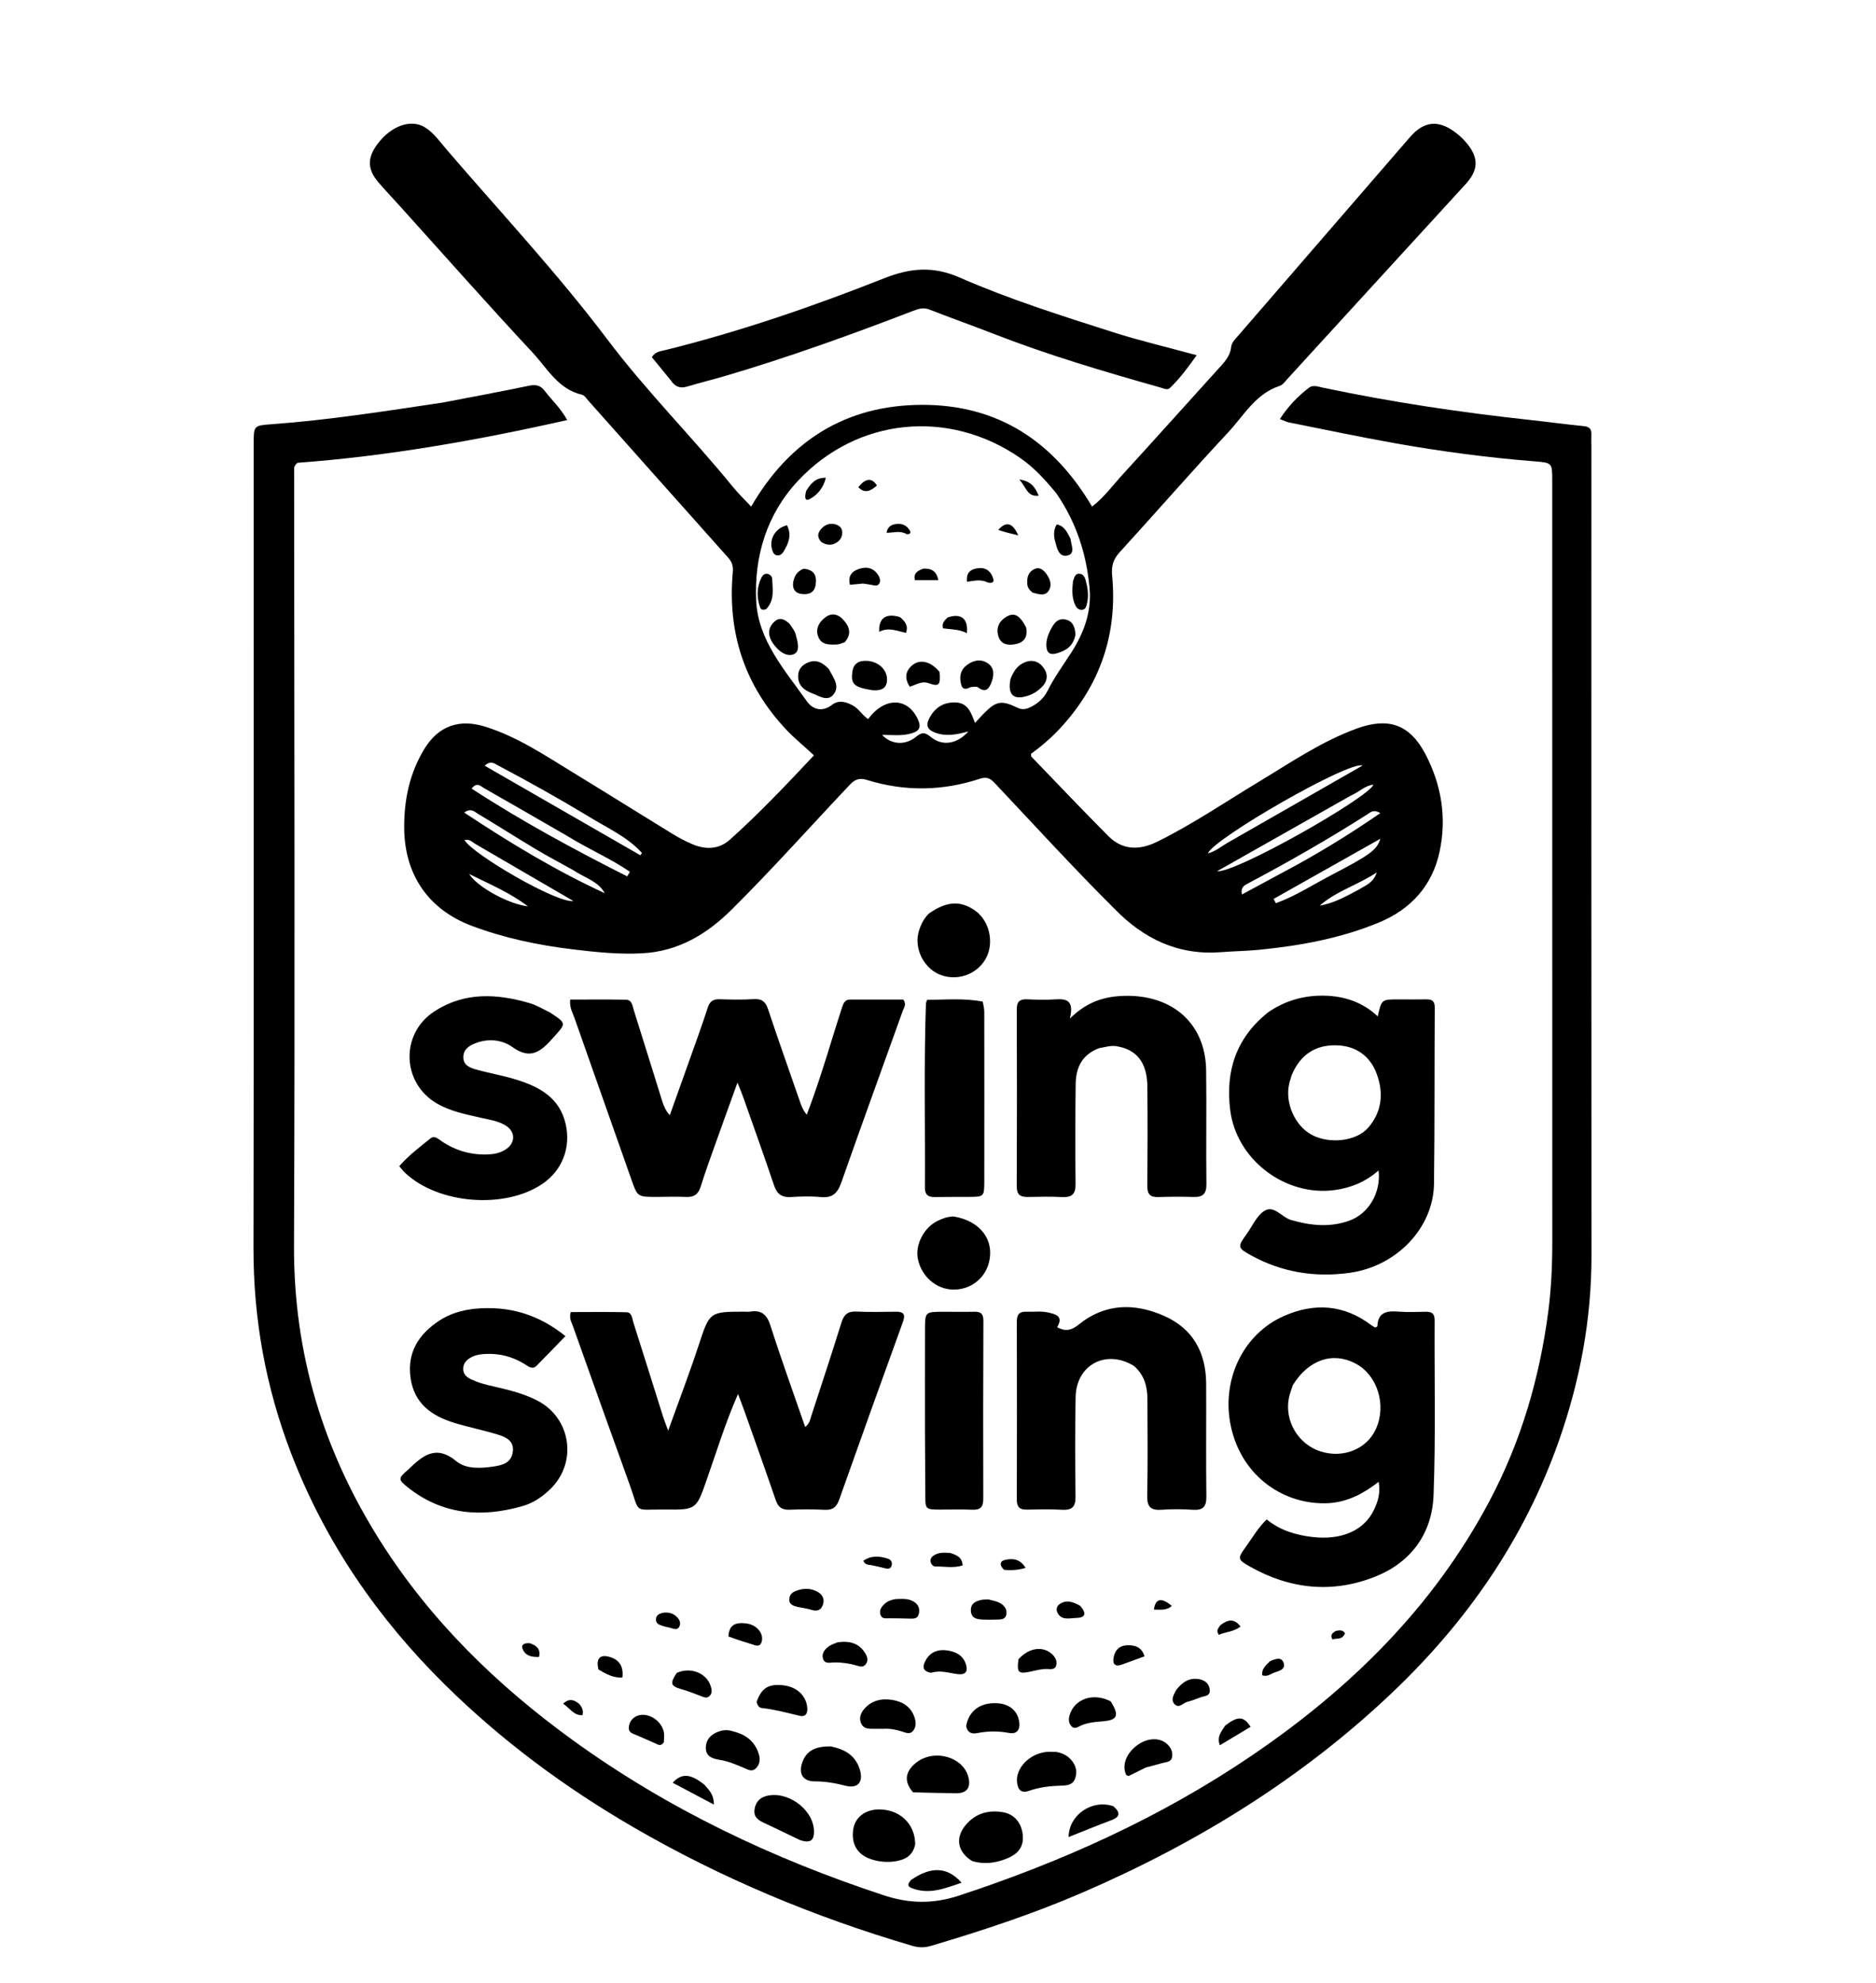 <svg version="1.1" id="Layer_1" xmlns="http://www.w3.org/2000/svg" xmlns:xlink="http://www.w3.org/1999/xlink" x="0px" y="0px"
	 width="100%" viewBox="0 0 848 896" enable-background="new 0 0 848 896" xml:space="preserve">
<!-- Drop shadow removed: no <filter>, <feDropShadow>, or filter attributes remain. -->
<path fill="#000000" opacity="1" stroke="none" 
	d="
M503.536,410.468 
	C484.86,391.873 467.341,372.663 449.514,353.748 
	C447.538,351.652 445.843,350.977 442.996,351.918 
	C426.056,357.515 408.955,357.768 391.919,352.485 
	C388.438,351.406 386.396,352.251 384.111,354.67 
	C366.383,373.438 349.196,392.72 330.878,410.928 
	C319.57,422.169 306.656,429.977 290.138,430.83 
	C279.578,431.375 269.154,430.276 258.775,429.023 
	C243.242,427.147 227.929,423.937 213.217,418.401 
	C193.594,411.018 182.86,395.231 182.705,374.258 
	C182.611,361.473 185.138,349.437 191.825,338.457 
	C198.148,328.075 207.558,324.741 219.257,328.38 
	C233.934,332.946 246.514,341.51 259.445,349.384 
	C274.384,358.482 289.193,367.792 304.108,376.93 
	C306.94,378.665 309.92,380.217 312.975,381.516 
	C318.937,384.051 324.967,383.906 329.893,379.504 
	C343.176,367.636 355.405,354.697 367.918,341.372 
	C363.706,337.341 359.408,333.965 355.654,330.007 
	C336.603,309.918 328.778,286.014 331.24,258.648 
	C331.493,255.829 330.916,253.992 329.116,251.978 
	C308.023,228.38 287.005,204.715 265.954,181.08 
	C265.073,180.091 264.191,178.637 263.084,178.385 
	C252.266,175.924 247.345,166.396 240.7,159.281 
	C220.692,137.858 201.285,115.874 181.64,94.112 
	C178.179,90.279 174.631,86.522 171.243,82.626 
	C166.01,76.61 165.889,71.403 170.666,65.037 
	C176.827,56.828 185.826,53.618 192.164,57.602 
	C196.165,60.118 198.867,64.075 201.889,67.595 
	C226.298,96.023 251.996,123.489 274.507,153.354 
	C292.184,176.805 312.857,197.397 331.277,220.034 
	C333.665,222.97 336.428,225.601 339.545,228.938 
	C356.918,199.023 382.444,183.121 416.562,182.963 
	C450.918,182.803 476.081,199.316 493.645,228.94 
	C499.262,224.612 503.129,219.156 507.566,214.323 
	C521.98,198.622 536.167,182.712 550.495,166.932 
	C553.199,163.955 556.041,161.162 556.51,156.857 
	C556.74,154.744 558.289,153.33 559.594,151.822 
	C585.525,121.848 611.453,91.872 637.397,61.909 
	C643.524,54.833 650.011,54.046 657.544,59.598 
	C659.668,61.163 661.679,63.02 663.319,65.08 
	C668.599,71.715 668.144,77.062 662.424,83.301 
	C635.633,112.52 608.903,141.795 582.135,171.034 
	C581.019,172.253 579.923,173.898 578.497,174.363 
	C567.536,177.94 562.232,187.829 555.091,195.477 
	C538.497,213.248 522.527,231.6 506.13,249.558 
	C503.18,252.79 502.301,255.759 502.722,260.245 
	C505.185,286.536 497.326,309.505 479.362,328.96 
	C475.292,333.368 470.774,337.263 466.066,340.658 
	C466.137,341.339 466.046,341.781 466.222,341.964 
	C477.783,353.953 489.244,366.041 500.994,377.842 
	C507.511,384.388 515.225,384.279 523.133,380.378 
	C539.004,372.546 553.625,362.597 568.739,353.477 
	C583.123,344.799 597.029,335.246 612.974,329.359 
	C627.408,324.03 637.167,327.188 644.304,340.776 
	C651.575,354.622 654.006,369.55 650.736,384.863 
	C647.446,400.268 637.772,410.927 623.271,416.924 
	C606.058,424.043 587.926,427.364 569.476,429.205 
	C563.673,429.783 557.836,429.847 552.042,430.301 
	C532.596,431.825 516.982,424.365 503.536,410.468 
M477.52,222.99 
	C472.653,217.042 467.496,211.359 461.143,206.961 
	C428.894,184.637 387.474,188.68 360.7,217.308 
	C346.56,232.427 340.847,251.502 341.816,271.591 
	C342.674,289.39 354.819,302.915 364.67,316.864 
	C367.189,320.431 371.468,322.112 376.058,318.558 
	C379.004,316.278 382.263,317.057 385.447,318.791 
	C388.258,320.321 389.778,323.278 392.415,324.967 
	C399.83,314.902 410.293,315.067 414.88,325.042 
	C416.375,328.293 415.948,330.226 412.179,331.381 
	C407.846,332.708 403.461,332.13 398.747,332.098 
	C402.779,336.534 409.24,337.013 414.13,332.939 
	C416.833,330.687 418.304,331.031 420.805,333.097 
	C425.964,337.357 432.702,336.283 437.73,330.544 
	C432.536,331.953 427.744,332.969 422.762,331.113 
	C419.268,329.811 418.367,327.906 420.049,324.653 
	C422.482,319.947 426.175,317.389 431.631,317.439 
	C437.602,317.494 438.937,322.175 440.746,326.713 
	C442.213,325.129 443.406,323.773 444.671,322.488 
	C450.294,316.778 452.69,316.318 459.948,319.855 
	C461.813,320.764 463.45,320.602 465.201,319.837 
	C468.844,318.246 471.744,315.736 473.507,312.212 
	C476.578,306.074 480.615,300.564 484.303,294.822 
	C489.919,286.077 493.445,276.548 492.534,266.056 
	C491.205,250.751 486.709,236.393 477.52,222.99 
M256.007,377.551 
	C243.597,370.404 231.203,363.227 218.754,356.148 
	C217.305,355.324 215.637,353.258 213.179,356.382 
	C235.979,371.243 259.582,383.949 283.516,396.062 
	C283.924,395.367 284.332,394.673 284.74,393.978 
	C275.843,387.871 265.782,383.639 256.007,377.551 
M265.139,368.422 
	C252.015,360.519 238.649,353.048 225.096,345.909 
	C223.448,345.041 221.844,343.538 219.097,346.048 
	C242.875,359.726 266.181,373.132 289.487,386.538 
	C289.712,386.181 289.936,385.824 290.161,385.467 
	C283.415,377.957 274.116,374.045 265.139,368.422 
M554.604,381.037 
	C574.884,369.437 595.164,357.838 615.911,345.971 
	C610.005,343.662 548.877,378.766 545.992,385.65 
	C549.204,384.862 551.5,382.94 554.604,381.037 
M610.854,359.413 
	C591.03,370.62 571.207,381.827 550.175,393.717 
	C558.093,394.793 618.178,360.766 620.847,354.624 
	C617.002,354.975 614.591,357.796 610.854,359.413 
M259.244,393.315 
	C253.444,390.079 247.563,386.979 241.865,383.573 
	C233.173,378.379 224.648,372.908 215.951,367.724 
	C214.516,366.869 212.881,364.968 209.845,367.231 
	C230.543,380.946 251.251,393.457 273.363,403.663 
	C270.407,398.193 264.481,396.836 259.244,393.315 
M585.701,391.128 
	C598.697,383.996 611.263,376.202 623.917,367.486 
	C620.839,365.564 619.399,367.184 618.007,368.07 
	C600.481,379.224 582.461,389.515 564.118,399.255 
	C562.609,400.057 560.712,400.835 561.375,404.248 
	C569.48,399.893 577.277,395.703 585.701,391.128 
M215.706,381.889 
	C213.92,381.045 212.559,378.971 209.958,379.666 
	C214.065,386.347 251.973,408.347 259.183,407.189 
	C244.891,398.886 230.598,390.582 215.706,381.889 
M601.957,395.394 
	C619.448,386.245 622.346,384.162 623.982,379.041 
	C607.572,388.288 591.63,397.272 575.687,406.256 
	C576.03,406.896 576.372,407.537 576.715,408.177 
	C585.395,405.067 593.158,399.997 601.957,395.394 
M238.615,409.595 
	C230.69,403.495 221.543,399.689 212.046,394.951 
	C215.616,400.773 229.859,408.608 238.615,409.595 
M614.42,401.913 
	C617.236,400.103 620.749,399.07 622.351,394.272 
	C613.472,400.092 603.951,402.731 596.561,409.278 
	C602.836,408.217 608.294,405.199 614.42,401.913 
z"/>
<path fill="#000000" opacity="1" stroke="none" 
	d="
M200.13,181.932 
	C213.446,179.358 226.353,176.992 239.193,174.302 
	C242.266,173.658 244.422,174.249 246.195,176.605 
	C249.362,180.81 253.417,184.347 256.378,189.845 
	C215.528,199.056 174.905,206.182 134.47,209.155 
	C132.782,210.544 132.959,211.576 132.959,212.565 
	C132.995,329.397 133.376,446.23 132.901,563.059 
	C132.703,611.742 146.185,655.947 172.04,696.689 
	C194.851,732.634 224.827,761.778 259.147,786.596 
	C302.056,817.625 349.284,840 399.47,856.525 
	C410.992,860.319 421.734,860.531 433.435,856.688 
	C480.233,841.318 524.722,821.251 565.558,793.564 
	C610.173,763.314 647.813,726.422 673.322,678.28 
	C687.506,651.512 695.879,622.935 699.828,592.942 
	C701.224,582.342 701.677,571.757 701.673,561.096 
	C701.632,446.43 701.648,331.765 701.647,217.1 
	C701.647,209.331 701.659,209.127 693.862,208.511 
	C672.446,206.819 651.176,203.988 630.043,200.215 
	C614.175,197.382 598.396,194.045 582.585,190.891 
	C581.48,190.671 580.443,190.11 578.53,189.389 
	C582.27,183.603 586.715,179.023 591.798,175.138 
	C593.481,173.851 595.972,174.764 598.115,175.217 
	C629.042,181.746 660.265,186.383 691.679,189.795 
	C699.769,190.673 707.836,191.784 715.933,192.583 
	C718.512,192.838 719.443,193.939 719.339,196.373 
	C719.261,198.202 719.347,200.038 719.347,201.872 
	C719.348,323.703 719.287,445.535 719.393,567.367 
	C719.418,596.311 714.169,624.228 704.562,651.424 
	C688.982,695.529 663.15,732.781 629.369,764.88 
	C588.273,803.931 540.854,833.048 489.026,855.415 
	C466.819,864.998 443.912,872.547 420.753,879.406 
	C417.92,880.245 415.251,880.209 412.428,879.38 
	C368.129,866.378 325.828,848.756 285.868,825.507 
	C255.023,807.562 226.579,786.462 201.199,761.431 
	C170.831,731.482 147.08,697.027 131.665,656.982 
	C120.103,626.949 114.519,596.032 114.577,563.829 
	C114.794,442.831 114.662,321.832 114.661,200.834 
	C114.661,192.243 114.667,192.319 123.015,191.706 
	C148.743,189.816 174.205,185.793 200.13,181.932 
z"/>
<path fill="#000000" opacity="1" stroke="none" 
	d="
M297.122,540.907 
	C288.118,540.935 288.175,540.915 285.428,533.105 
	C276.868,508.769 268.24,484.456 259.701,460.112 
	C258.839,457.652 257.339,455.311 257.754,451.735 
	C266.143,451.735 274.562,451.617 282.974,451.801 
	C285.747,451.862 285.912,454.696 286.529,456.645 
	C290.851,470.286 295.06,483.962 299.338,497.617 
	C300.009,499.761 300.846,501.853 302.77,503.988 
	C307.114,491.819 311.473,479.656 315.796,467.48 
	C317.245,463.4 318.655,459.305 319.983,455.185 
	C320.817,452.597 322.395,451.5 325.166,451.579 
	C330.327,451.725 335.512,451.867 340.655,451.53 
	C344.306,451.291 346.011,452.586 347.155,456.016 
	C351.738,469.748 356.578,483.394 361.326,497.071 
	C362.085,499.256 362.781,501.474 364.68,503.771 
	C369.277,491.665 373.027,479.669 376.705,467.647 
	C377.97,463.508 379.31,459.392 380.637,455.273 
	C381.215,453.482 381.898,451.729 384.224,451.724 
	C392.355,451.709 400.486,451.718 408.323,451.718 
	C409.885,453.894 408.588,455.379 408.071,456.825 
	C398.817,482.686 389.394,508.487 380.301,534.404 
	C378.601,539.247 376.264,541.503 370.973,540.985 
	C366.517,540.548 361.972,540.7 357.489,540.971 
	C353.322,541.222 351.181,539.575 349.848,535.602 
	C345.349,522.188 340.547,508.876 335.841,495.532 
	C335.243,493.836 334.524,492.183 333.36,489.244 
	C329.852,498.964 326.738,507.499 323.693,516.058 
	C321.295,522.802 318.838,529.53 316.693,536.355 
	C315.603,539.824 313.621,541.097 310.096,540.927 
	C305.94,540.727 301.767,540.897 297.122,540.907 
z"/>
<path fill="#000000" opacity="1" stroke="none" 
	d="
M336.427,637.499 
	C335.484,634.986 334.681,632.828 333.617,629.969 
	C327.891,642.988 323.964,655.847 319.533,668.512 
	C314.743,682.206 314.859,682.356 300.552,682.195 
	C285.873,682.029 289.526,684.48 284.548,670.746 
	C275.932,646.971 267.466,623.141 258.976,599.32 
	C258.327,597.499 257.137,595.726 258.003,592.961 
	C266.307,592.961 274.733,592.837 283.151,593.037 
	C285.687,593.097 285.719,595.849 286.286,597.624 
	C290.797,611.723 295.191,625.858 299.646,639.974 
	C300.233,641.833 300.966,643.647 302.025,646.565 
	C306.853,633.126 311.594,620.768 315.728,608.211 
	C320.781,592.864 320.561,592.791 336.509,592.785 
	C337.342,592.784 338.194,592.901 339.004,592.765 
	C344.172,591.896 346.66,594.042 348.282,599.118 
	C353.135,614.302 358.572,629.299 363.954,644.868 
	C365.967,643.387 366.182,641.567 366.7,639.981 
	C371.293,625.908 375.951,611.855 380.351,597.722 
	C381.47,594.13 383.166,592.542 387.062,592.732 
	C393.043,593.024 399.049,592.854 405.044,592.806 
	C408.53,592.779 409.36,594.059 408.137,597.432 
	C398.439,624.177 388.811,650.948 379.323,677.768 
	C378.117,681.175 376.347,682.483 372.781,682.315 
	C367.463,682.065 362.12,682.081 356.798,682.282 
	C353.407,682.41 351.713,681.063 350.626,677.881 
	C346.052,664.5 341.272,651.19 336.427,637.499 
z"/>
<path fill="#000000" opacity="1" stroke="none" 
	d="
M572.859,457.761 
	C580.766,452.144 589.493,449.805 598.57,449.966 
	C607.439,450.123 615.853,452.785 622.775,459.328 
	C624.494,451.651 624.494,451.649 632.25,451.65 
	C636.413,451.65 640.578,451.725 644.74,451.635 
	C647.431,451.576 648.564,452.481 648.546,455.408 
	C648.38,481.886 648.54,508.367 648.212,534.843 
	C647.963,554.971 631.297,572.299 610.023,575.231 
	C594.39,577.386 579.536,575.01 565.642,567.403 
	C559.36,563.964 559.32,563.505 563.461,557.773 
	C566.09,554.135 568.052,549.388 571.588,547.193 
	C575.905,544.512 579.357,550.116 583.542,551.329 
	C592.42,553.902 601.132,554.808 609.966,551.633 
	C618.648,548.514 624.283,539.036 623.164,528.956 
	C617.346,534.029 610.853,536.779 603.384,537.804 
	C581.055,540.869 558.894,524.176 556.083,501.654 
	C553.912,484.257 558.614,469.342 572.859,457.761 
M583.984,485.612 
	C583.558,487.041 583.045,488.45 582.721,489.902 
	C580.784,498.556 585.405,508.86 592.983,512.879 
	C601.055,517.161 613.14,515.755 618.446,509.649 
	C624.727,502.42 625.476,493.951 622.324,485.345 
	C619.294,477.07 612.72,472.571 603.964,472.398 
	C594.908,472.219 588.015,476.29 583.984,485.612 
z"/>
<path fill="#000000" opacity="1" stroke="none" 
	d="
M600.759,679.306 
	C580.827,680.423 561.358,667.591 556.403,644.659 
	C551.891,623.781 561.849,602.825 580.485,594.683 
	C594.173,588.703 607.389,589.533 619.635,598.716 
	C620.281,599.2 621.011,599.573 621.626,599.952 
	C622.09,599.691 622.606,599.543 622.612,599.376 
	C622.854,592.89 626.995,592.351 632.158,592.755 
	C636.299,593.08 640.486,592.887 644.65,592.815 
	C647.362,592.769 648.501,593.821 648.487,596.668 
	C648.352,622.997 648.994,649.351 648.01,675.646 
	C647.368,692.777 638.135,705.796 622.079,712.334 
	C602.544,720.288 583.214,718.282 564.875,707.919 
	C559.362,704.804 559.376,704.251 562.993,699.262 
	C565.995,695.12 568.548,690.615 572.563,686.655 
	C578.674,691.648 585.752,693.735 593.302,694.605 
	C606.367,696.11 616.559,691.743 621.064,682.349 
	C622.839,678.649 624.083,674.719 623.195,669.673 
	C616.388,674.925 609.446,678.7 600.759,679.306 
M584.366,626.008 
	C583.778,627.904 583.023,629.766 582.63,631.702 
	C580.505,642.166 586.849,652.779 597.054,655.974 
	C607.26,659.169 617.843,654.845 621.943,645.806 
	C626.841,635.008 622.674,621.514 612.819,616.259 
	C602.57,610.794 591.614,614.326 584.366,626.008 
z"/>
<path fill="#000000" opacity="1" stroke="none" 
	d="
M496.836,473.686 
	C489.001,476.616 486.322,482.606 486.233,489.949 
	C486.051,504.931 485.98,519.919 486.186,534.901 
	C486.25,539.496 484.68,541.204 480.152,540.983 
	C475.002,540.733 469.83,540.827 464.671,540.941 
	C461.212,541.018 459.575,539.924 459.593,536.079 
	C459.716,509.44 459.706,482.8 459.607,456.16 
	C459.593,452.615 460.969,451.46 464.331,451.615 
	C468.485,451.808 472.67,451.931 476.812,451.65 
	C481.869,451.306 485.723,451.861 483.589,460.331 
	C490.708,453.299 497.935,450.746 505.822,450.174 
	C528.388,448.535 544.898,461.386 545.205,483.702 
	C545.441,500.848 545.117,518.001 545.325,535.148 
	C545.38,539.606 543.658,541.059 539.501,540.941 
	C534.178,540.791 528.843,540.806 523.52,540.981 
	C519.842,541.103 518.587,539.6 518.62,535.957 
	C518.755,520.973 518.768,505.987 518.635,491.003 
	C518.538,480.141 513.779,474.229 504.587,472.798 
	C502.013,472.397 499.649,473.223 496.836,473.686 
z"/>
<path fill="#000000" opacity="1" stroke="none" 
	d="
M512.592,617.314 
	C499.971,609.556 486.491,616.793 486.212,631.354 
	C485.925,646.346 485.96,661.348 486.167,676.342 
	C486.232,681.005 484.566,682.56 480.044,682.303 
	C474.728,682.002 469.382,682.14 464.052,682.235 
	C460.874,682.291 459.62,680.972 459.628,677.766 
	C459.696,650.939 459.698,624.111 459.63,597.284 
	C459.622,594.11 460.749,592.652 463.992,592.806 
	C467.151,592.955 470.426,592.425 473.454,593.089 
	C476.626,593.786 481.06,594.523 477.864,599.77 
	C481.672,601.96 484.483,601.128 487.586,598.614 
	C499.492,588.966 512.777,588.799 526.127,594.649 
	C539.22,600.385 545.159,611.262 545.218,625.378 
	C545.29,642.374 545.096,659.372 545.306,676.366 
	C545.364,681.037 543.68,682.599 539.172,682.309 
	C534.525,682.01 529.823,681.939 525.185,682.293 
	C520.239,682.67 518.449,681.08 518.564,675.89 
	C518.886,661.401 518.696,646.899 518.663,632.402 
	C518.651,626.727 517.375,621.498 512.592,617.314 
z"/>
<path fill="#000000" opacity="1" stroke="none" 
	d="
M303.244,171.917 
	C300.19,168.206 297.384,164.771 294.648,161.421 
	C296.283,158.841 298.608,158.741 300.599,158.248 
	C334.413,149.863 367.307,138.574 399.636,125.768 
	C411.402,121.107 421.734,120.148 433.733,125.4 
	C456.279,135.269 479.825,142.696 503.28,150.174 
	C515.291,154.003 527.6,156.896 540.932,160.527 
	C536.996,166.09 533.338,171.031 528.854,175.317 
	C527.638,176.481 525.943,175.519 524.548,175.126 
	C499.092,167.953 473.745,160.445 449.069,150.84 
	C439.458,147.1 429.735,143.65 420.129,139.898 
	C417.503,138.872 415.285,139.51 412.922,140.42 
	C384.821,151.245 356.502,161.442 327.605,169.965 
	C322.026,171.611 316.356,172.954 310.793,174.65 
	C307.627,175.615 305.258,175.004 303.244,171.917 
z"/>
<path fill="#000000" opacity="1" stroke="none" 
	d="
M248.423,457.461 
	C256.305,462.602 256.024,462.35 249.957,469.088 
	C244.605,475.03 240.024,479.241 231.599,473.176 
	C227.232,470.032 221.051,469.145 215.27,471.33 
	C212.132,472.516 209.387,474.14 209.447,477.924 
	C209.503,481.452 212.497,482.576 215.176,483.328 
	C221.26,485.037 227.541,486.081 233.563,487.969 
	C243.907,491.212 252.962,496.085 255.692,507.967 
	C258.124,518.552 254.201,528.894 245.175,535.02 
	C228.169,546.561 198.163,544.179 183.145,530.075 
	C182.313,529.293 181.629,528.354 180.474,527.028 
	C184.669,522.171 189.708,518.407 194.57,514.488 
	C196.424,512.994 198.029,514.666 199.492,515.66 
	C206.059,520.119 213.274,522.128 221.203,521.678 
	C223.752,521.533 226.163,520.925 228.321,519.624 
	C233.177,516.696 233.167,511.276 228.26,508.457 
	C224.897,506.525 221.047,505.979 217.315,505.138 
	C210.499,503.601 203.625,502.254 197.467,498.675 
	C181.6,489.455 180.851,467.231 196.254,457.138 
	C209.899,448.197 224.613,448.999 239.477,453.365 
	C242.477,454.246 245.238,455.942 248.423,457.461 
z"/>
<path fill="#000000" opacity="1" stroke="none" 
	d="
M214.693,591.453 
	C230.211,589.993 243.521,594.099 255.592,603.824 
	C250.906,608.646 246.793,612.925 242.623,617.146 
	C240.677,619.115 239.01,617.64 237.311,616.57 
	C231.789,613.097 225.771,611.536 219.242,611.899 
	C217.223,612.011 215.245,612.274 213.432,613.175 
	C211.27,614.251 209.508,615.709 209.385,618.401 
	C209.256,621.25 211.204,622.564 213.378,623.552 
	C217.95,625.629 222.902,626.459 227.736,627.649 
	C232.921,628.926 238.008,630.468 242.771,632.897 
	C258.128,640.728 261.158,660.857 248.829,672.882 
	C245.199,676.423 241.076,679.24 236.187,680.64 
	C217.566,685.971 199.995,684.619 184.277,672.128 
	C180.017,668.743 179.995,668.06 183.977,664.63 
	C184.103,664.521 184.237,664.421 184.357,664.306 
	C190.791,658.122 196.796,652.516 206.355,660.409 
	C210.733,664.024 217.423,663.622 223.302,662.726 
	C227.18,662.134 230.993,661.1 231.764,656.372 
	C232.584,651.347 228.935,649.521 225.211,648.382 
	C218.71,646.392 212.013,645.043 205.505,643.072 
	C195.172,639.942 187.169,634.327 185.568,622.61 
	C184.006,611.174 189.25,603.041 198.351,596.971 
	C203.129,593.784 208.531,592.104 214.693,591.453 
z"/>
<path fill="#000000" opacity="1" stroke="none" 
	d="
M444.22,452.663 
	C444.635,454.525 444.918,456.006 444.919,457.489 
	C444.946,482.969 444.959,508.449 444.925,533.929 
	C444.915,540.786 444.753,540.874 437.916,540.903 
	C432.754,540.926 427.591,540.91 422.429,540.976 
	C419.595,541.013 418.07,539.9 418.088,536.877 
	C418.253,509.075 417.588,481.269 418.547,453.471 
	C418.557,453.155 418.75,452.846 419.096,451.842 
	C427.222,451.854 435.579,450.979 444.22,452.663 
z"/>
<path fill="#000000" opacity="1" stroke="none" 
	d="
M418.269,675.276 
	C418.245,665.525 418.127,656.208 418.108,646.892 
	C418.077,631.58 418.103,616.269 418.121,600.957 
	C418.131,592.852 418.147,592.844 426.464,592.825 
	C431.127,592.814 435.792,592.919 440.452,592.814 
	C443.394,592.748 444.538,593.8 444.525,596.908 
	C444.409,623.712 444.391,650.516 444.469,677.32 
	C444.479,680.955 443.234,682.434 439.534,682.279 
	C434.547,682.071 429.544,682.237 424.548,682.22 
	C418.364,682.198 418.209,682.028 418.269,675.276 
z"/>
<path fill="#000000" opacity="1" stroke="none" 
	d="
M419.872,412.856 
	C427.854,407.292 433.949,406.902 440.46,411.302 
	C445.827,414.928 448.572,422.129 447.179,428.923 
	C445.311,438.027 435.607,443.67 426.39,441.009 
	C417.918,438.564 412.728,428.762 415.464,420.403 
	C416.352,417.688 417.55,415.16 419.872,412.856 
z"/>
<path fill="#000000" opacity="1" stroke="none" 
	d="
M431.016,549.748 
	C443.22,551.735 449.681,560.485 446.965,570.771 
	C445.025,578.119 438.31,583.046 430.586,582.792 
	C423.071,582.544 416.57,576.844 414.92,569.055 
	C413.549,562.589 417.616,554.686 423.933,551.688 
	C426.034,550.691 428.207,549.826 431.016,549.748 
z"/>
<path fill="#000000" opacity="1" stroke="none" 
	d="
M413.692,833.488 
	C412.643,838.794 408.926,840.523 404.623,841.176 
	C400.999,841.727 397.339,841.417 393.791,840.249 
	C387.572,838.201 384.679,833.401 385.689,826.682 
	C386.49,821.354 391.07,817.781 397.172,817.725 
	C406.621,817.639 413.644,824.146 413.692,833.488 
z"/>
<path fill="#000000" opacity="1" stroke="none" 
	d="
M439.444,841.052 
	C432.806,836.963 431.711,830.639 436.359,824.969 
	C440.797,819.555 446.66,817.848 453.351,818.984 
	C458.437,819.847 461.677,823.714 462.288,829.03 
	C462.875,834.15 460.689,837.607 455.376,839.807 
	C450.348,841.888 445.191,842.743 439.444,841.052 
z"/>
<path fill="#000000" opacity="1" stroke="none" 
	d="
M412.683,809.967 
	C408.602,805.206 409.093,800.856 413.723,796.917 
	C421.735,790.1 435.434,793.72 437.776,803.273 
	C438.939,808.021 436.858,810.535 431.979,810.423 
	C425.686,810.279 419.391,810.225 412.683,809.967 
z"/>
<path fill="#000000" opacity="1" stroke="none" 
	d="
M375.537,789.24 
	C382.03,790.58 386.805,793.435 388.695,799.813 
	C390.363,805.447 387.697,808.449 382.098,807 
	C377.556,805.824 373.023,805.041 368.301,805.047 
	C363.052,805.053 360.919,801.774 362.57,796.739 
	C364.295,791.476 368.16,789.142 375.537,789.24 
z"/>
<path fill="#000000" opacity="1" stroke="none" 
	d="
M361.527,831.54 
	C355.79,828.789 350.412,826.153 344.983,823.624 
	C342.518,822.476 340.671,820.937 341.034,817.981 
	C341.407,814.957 342.937,812.693 346.02,811.762 
	C355.349,808.946 367.281,817.208 367.91,826.918 
	C368.222,831.74 366.377,833.198 361.527,831.54 
z"/>
<path fill="#000000" opacity="1" stroke="none" 
	d="
M477.559,791.743 
	C480.854,792.398 483.218,793.822 484.916,796.242 
	C486.547,798.568 486.962,801.089 485.957,803.788 
	C484.875,806.69 482.412,806.898 479.832,806.968 
	C474.844,807.103 469.919,807.654 465.168,809.31 
	C461.312,810.655 459.992,808.515 459.711,805.179 
	C459.189,799.005 465.254,792.714 472.663,791.772 
	C474.132,791.585 475.643,791.723 477.559,791.743 
z"/>
<path fill="#000000" opacity="1" stroke="none" 
	d="
M331.234,782.403 
	C337.197,783.857 341.206,787.017 342.963,792.602 
	C343.69,794.912 343.606,797.215 341.727,799.102 
	C339.836,801 338.001,799.657 336.227,798.927 
	C332.695,797.473 329.205,795.93 325.391,795.32 
	C322.305,794.825 319.187,793.962 319.064,790.194 
	C318.945,786.538 321.012,783.961 324.504,782.651 
	C326.583,781.87 328.682,781.562 331.234,782.403 
z"/>
<path fill="#000000" opacity="1" stroke="none" 
	d="
M399.799,781.28 
	C397.841,781.273 396.342,781.272 394.843,781.283 
	C392.641,781.299 390.386,781.344 389.28,778.91 
	C388.173,776.476 389.05,774.22 390.58,772.409 
	C393.896,768.483 398.43,767.455 403.264,768.225 
	C407.939,768.969 411.739,771.237 413.364,776.065 
	C414.084,778.203 414.227,780.434 412.711,782.243 
	C411.24,783.999 409.346,782.985 407.612,782.478 
	C405.21,781.775 402.797,781.147 399.799,781.28 
z"/>
<path fill="#000000" opacity="1" stroke="none" 
	d="
M436.736,780.065 
	C437.892,773.289 442.846,769.59 449.999,769.7 
	C455.958,769.792 459.902,772.888 460.701,778.065 
	C461.259,781.687 459.72,783.819 456.093,783.152 
	C451.264,782.264 446.577,782.28 441.789,783.22 
	C439.574,783.655 437.381,783.359 436.736,780.065 
z"/>
<path fill="#000000" opacity="1" stroke="none" 
	d="
M342.009,769.112 
	C344.274,762.784 347.408,760.921 353.934,761.616 
	C359.773,762.238 363.975,765.798 364.805,770.959 
	C365.225,773.57 364.7,776.183 361.398,775.397 
	C355.739,774.051 350.139,772.533 344.335,771.894 
	C343.115,771.76 342.385,770.707 342.009,769.112 
z"/>
<path fill="#000000" opacity="1" stroke="none" 
	d="
M517.885,798.803 
	C515.024,800.207 512.516,801.457 510.154,802.635 
	C509.621,802.394 509.158,802.338 509.054,802.116 
	C507.067,797.841 509.01,792.514 513.857,788.848 
	C518.347,785.451 523.845,785.051 527.261,787.904 
	C529.177,789.504 530.209,791.602 529.804,794.066 
	C529.422,796.387 527.147,796.272 525.464,796.763 
	C523.075,797.461 520.648,798.027 517.885,798.803 
z"/>
<path fill="#000000" opacity="1" stroke="none" 
	d="
M502.096,768.909 
	C506.11,775.413 505.137,777.423 498.18,777.927 
	C494.865,778.166 491.572,778.492 488.479,779.889 
	C487.171,780.48 485.738,781.602 484.378,780.18 
	C483.006,778.746 482.924,776.996 483.498,775.077 
	C485.681,767.776 494.139,764.766 502.096,768.909 
z"/>
<path fill="#000000" opacity="1" stroke="none" 
	d="
M503.35,816.319 
	C506.627,819.272 506.227,821.145 502.391,822.582 
	C495.968,824.988 489.622,827.599 483.03,830.208 
	C483.133,820.118 493.806,812.933 503.35,816.319 
z"/>
<path fill="#000000" opacity="1" stroke="none" 
	d="
M378.641,742.19 
	C384.211,741.424 388.575,742.649 391.304,747.492 
	C392.152,748.999 392.513,750.599 391.307,752.141 
	C390.139,753.636 388.706,753.129 387.245,752.699 
	C383.896,751.713 380.492,751.236 376.973,751.296 
	C375.161,751.328 372.656,752.158 371.97,749.423 
	C371.371,747.03 372.89,745.292 374.684,743.992 
	C375.73,743.233 377.05,742.852 378.641,742.19 
z"/>
<path fill="#000000" opacity="1" stroke="none" 
	d="
M420.879,755.979 
	C416.196,755.185 417.315,752.296 418.604,750.055 
	C420.597,746.586 424.074,745.293 427.95,745.832 
	C431.862,746.376 435.312,747.957 436.625,752.156 
	C437.61,755.309 436.538,756.982 433.03,756.593 
	C429.132,756.161 425.296,754.629 420.879,755.979 
z"/>
<path fill="#000000" opacity="1" stroke="none" 
	d="
M411.771,849.636 
	C420.897,843.32 428.274,843.629 434.644,850.839 
	C427.112,853.412 420.051,856.366 412.131,853.294 
	C409.876,852.419 410.454,851.255 411.771,849.636 
z"/>
<path fill="#000000" opacity="1" stroke="none" 
	d="
M305.927,756.005 
	C312.246,753.219 319.294,756.083 321.213,761.862 
	C321.751,763.484 322.113,765.17 320.705,766.497 
	C319.374,767.752 317.949,766.907 316.548,766.382 
	C313.772,765.342 311.009,764.233 308.163,763.423 
	C303.147,761.997 302.688,760.865 305.927,756.005 
z"/>
<path fill="#000000" opacity="1" stroke="none" 
	d="
M300.081,787.367 
	C298.667,789.49 297.351,788.382 296.017,787.787 
	C293.287,786.569 290.554,785.356 287.804,784.184 
	C286.137,783.474 284.065,783.105 284.241,780.681 
	C284.393,778.603 285.354,776.905 287.267,775.808 
	C291.731,773.248 298.648,776.807 300.023,782.527 
	C300.364,783.945 300.153,785.496 300.081,787.367 
z"/>
<path fill="#000000" opacity="1" stroke="none" 
	d="
M460.386,749.848 
	C465.098,744.579 471.475,743.759 475.559,747.555 
	C476.995,748.89 477.873,750.518 477.476,752.439 
	C477.008,754.695 474.966,754.321 473.392,754.267 
	C470.671,754.173 468.123,754.951 465.527,755.495 
	C460.331,756.582 459.548,755.824 460.386,749.848 
z"/>
<path fill="#000000" opacity="1" stroke="none" 
	d="
M405.274,722.638 
	C408.366,722.549 411.025,722.397 413.384,724.05 
	C415.258,725.364 415.829,727.137 415.35,729.27 
	C414.806,731.689 412.933,731.557 411.021,731.483 
	C408.037,731.366 405.047,731.383 402.059,731.344 
	C400.445,731.322 398.576,731.812 397.945,729.59 
	C397.428,727.77 398.314,726.355 399.535,725.135 
	C400.994,723.676 402.804,722.908 405.274,722.638 
z"/>
<path fill="#000000" opacity="1" stroke="none" 
	d="
M531.638,763.797 
	C534.438,760.133 537.674,758.066 542.073,758.858 
	C544.733,759.338 546.651,760.952 546.847,763.787 
	C547.044,766.655 544.382,766.398 542.676,767.066 
	C540.689,767.843 538.677,768.598 536.617,769.134 
	C534.723,769.627 532.928,772.309 530.872,770.078 
	C529.119,768.176 530.501,766.049 531.638,763.797 
z"/>
<path fill="#000000" opacity="1" stroke="none" 
	d="
M446.805,722.825 
	C448.788,723.343 450.475,723.606 451.891,724.372 
	C453.864,725.439 455.361,727.232 454.898,729.602 
	C454.392,732.198 451.967,731.844 450.045,731.936 
	C448.067,732.031 446.078,731.987 444.098,731.91 
	C441.459,731.809 439.029,731.281 438.856,727.951 
	C438.692,724.797 440.83,723.648 443.439,723.072 
	C444.396,722.86 445.404,722.88 446.805,722.825 
z"/>
<path fill="#000000" opacity="1" stroke="none" 
	d="
M360.886,726.276 
	C358.437,725.755 356.525,725.069 356.787,722.458 
	C357.018,720.15 358.732,719.254 360.755,718.627 
	C363.745,717.7 366.625,717.822 369.377,719.282 
	C371.891,720.616 372.923,722.731 371.883,725.477 
	C370.921,728.016 368.973,728.216 366.606,727.478 
	C364.885,726.941 363.07,726.703 360.886,726.276 
z"/>
<path fill="#000000" opacity="1" stroke="none" 
	d="
M329.283,739.57 
	C329.502,734.554 332.083,732.913 337.699,733.733 
	C341.948,734.353 345.065,737.955 344.407,741.456 
	C344.074,743.235 343.17,744.11 341.294,743.532 
	C337.374,742.324 333.458,741.107 329.283,739.57 
z"/>
<path fill="#000000" opacity="1" stroke="none" 
	d="
M318.399,806.565 
	C320.58,809.005 322.722,811.076 322.692,815.529 
	C316.052,812.01 310.139,808.876 304.061,805.655 
	C308.18,801.212 312.141,801.549 318.399,806.565 
z"/>
<path fill="#000000" opacity="1" stroke="none" 
	d="
M553.844,779.814 
	C559.58,775.43 562.18,775.524 565.305,780.398 
	C560.743,783.132 556.194,785.859 551.407,788.729 
	C549.925,784.853 552.063,782.563 553.844,779.814 
z"/>
<path fill="#000000" opacity="1" stroke="none" 
	d="
M507.227,752.225 
	C503.723,753.481 502.921,751.768 503.37,749.145 
	C503.926,745.901 505.823,743.736 509.304,743.557 
	C512.988,743.368 516.08,744.32 517.35,748.535 
	C513.962,749.755 510.761,750.908 507.227,752.225 
z"/>
<path fill="#000000" opacity="1" stroke="none" 
	d="
M270.529,754.503 
	C269.236,749.399 271.303,747.387 276.036,748.952 
	C280.167,750.319 281.9,753.406 281.338,758.111 
	C277.272,758.384 274.036,756.539 270.529,754.503 
z"/>
<path fill="#000000" opacity="1" stroke="none" 
	d="
M429.557,701.823 
	C432.491,702.788 434.958,703.739 435.123,707.476 
	C430.964,708.748 426.87,707.911 422.86,707.929 
	C421.699,707.934 420.784,706.888 420.64,705.571 
	C420.494,704.235 421.281,703.439 422.35,702.791 
	C424.481,701.501 426.805,701.63 429.557,701.823 
z"/>
<path fill="#000000" opacity="1" stroke="none" 
	d="
M488.266,725.713 
	C491.318,729.192 490.639,731.123 486.368,731.202 
	C483.534,731.255 480.225,732.409 478.216,729.239 
	C477.388,727.933 477.395,726.153 478.706,725.143 
	C481.779,722.779 484.912,723.803 488.266,725.713 
z"/>
<path fill="#000000" opacity="1" stroke="none" 
	d="
M300.23,728.771 
	C302.353,728.656 303.942,729.061 305.295,730.157 
	C306.806,731.382 307.957,732.995 307.16,734.904 
	C306.261,737.057 304.392,735.995 302.827,735.6 
	C301.861,735.356 300.855,735.236 299.923,734.903 
	C298.393,734.356 296.468,734.044 296.506,731.862 
	C296.541,729.824 298.079,729.124 300.23,728.771 
z"/>
<path fill="#000000" opacity="1" stroke="none" 
	d="
M574.11,750.714 
	C576.636,749.668 579.296,748.589 580.271,751.606 
	C581.155,754.341 578.373,755.103 576.369,755.76 
	C574.575,756.348 572.985,757.918 570.599,757.141 
	C570.143,754.262 572.13,752.672 574.11,750.714 
z"/>
<path fill="#000000" opacity="1" stroke="none" 
	d="
M393.941,707.347 
	C392.438,707.134 391.201,707.26 390.214,705.386 
	C393.835,702.816 397.681,703.188 401.528,704.471 
	C402.82,704.901 403.51,706.228 402.958,707.727 
	C402.433,709.154 401.285,709.033 400.09,708.738 
	C398.178,708.267 396.259,707.828 393.941,707.347 
z"/>
<path fill="#000000" opacity="1" stroke="none" 
	d="
M551.57,734.519 
	C554.87,731.955 557.791,731.158 560.749,735.085 
	C557.547,737.53 553.933,737.471 550.949,738.807 
	C549.52,736.832 550.746,735.879 551.57,734.519 
z"/>
<path fill="#000000" opacity="1" stroke="none" 
	d="
M453.828,709.425 
	C451.894,707.54 451.721,705.626 454.107,705.019 
	C457.656,704.114 461.167,704.472 463.581,708.573 
	C460.224,709.546 457.216,709.773 453.828,709.425 
z"/>
<path fill="#000000" opacity="1" stroke="none" 
	d="
M261.818,770.017 
	C263.129,771.622 263.838,773.057 263.288,775.163 
	C259.208,775.27 257.583,771.916 254.523,769.922 
	C257.357,767.374 259.463,768.154 261.818,770.017 
z"/>
<path fill="#000000" opacity="1" stroke="none" 
	d="
M239.562,742.634 
	C242.661,743.696 244.444,745.271 243.665,748.807 
	C240.355,748.947 237.437,748.327 236.242,745.185 
	C235.403,742.98 237.313,742.451 239.562,742.634 
z"/>
<path fill="#000000" opacity="1" stroke="none" 
	d="
M521.599,727.414 
	C522.269,722.364 525.037,721.818 529.676,725.744 
	C527.393,727.886 524.554,727.429 521.599,727.414 
z"/>
<path fill="#000000" opacity="1" stroke="none" 
	d="
M603.726,737.087 
	C605.527,736.67 606.93,736.544 607.989,738.119 
	C606.753,741.252 604.174,740.252 602.254,740.881 
	C601.121,738.683 602.387,738.018 603.726,737.087 
z"/>
<path fill="#000000" opacity="1" stroke="none" 
	d="
M456.738,306.977 
	C458.032,303.597 459.685,300.953 462.736,299.523 
	C466.223,297.888 469.393,298.691 471.603,301.628 
	C473.849,304.615 473.664,307.824 470.834,310.594 
	C469.03,312.36 466.968,313.674 464.544,314.461 
	C458.184,316.527 455.403,314.047 456.738,306.977 
z"/>
<path fill="#000000" opacity="1" stroke="none" 
	d="
M374.683,302.387 
	C376.687,306.345 379.98,310.21 376.558,314.083 
	C373.897,317.095 370.311,314.534 367.317,313.402 
	C363.757,312.056 360.724,310.002 360.776,305.568 
	C360.807,302.819 362.155,300.884 364.641,299.663 
	C368.618,297.711 371.686,299.225 374.683,302.387 
z"/>
<path fill="#000000" opacity="1" stroke="none" 
	d="
M394.163,311.905 
	C386.042,310.553 384.626,309.206 385.249,303.886 
	C385.738,299.706 388.296,298.401 392.161,298.679 
	C397.075,299.033 400.991,302.633 400.96,307.069 
	C400.931,311.316 398.179,312.243 394.163,311.905 
z"/>
<path fill="#000000" opacity="1" stroke="none" 
	d="
M438.83,310.493 
	C436.811,311.54 435.15,311.807 434.519,309.535 
	C433.624,306.312 433.901,303.12 436.677,300.859 
	C439.579,298.496 443.05,297.524 446.383,299.67 
	C449.545,301.704 449.38,305.035 448.233,308.189 
	C447.16,311.138 445.644,313.387 442.079,310.633 
	C441.434,310.134 440.158,310.452 438.83,310.493 
z"/>
<path fill="#000000" opacity="1" stroke="none" 
	d="
M381.857,290.236 
	C380.405,290.746 379.3,291.211 378.177,291.259 
	C374.789,291.405 371.134,291.473 369.789,287.532 
	C368.564,283.941 370.322,280.991 373.226,278.876 
	C375.966,276.88 378.788,277.556 380.913,279.799 
	C383.712,282.752 385.363,286.154 381.857,290.236 
z"/>
<path fill="#000000" opacity="1" stroke="none" 
	d="
M486.132,286.815 
	C485.216,291.896 482.002,294.016 477.696,295.258 
	C474.2,296.267 473.047,294.617 472.977,291.656 
	C472.922,289.33 473.642,287.077 474.698,284.997 
	C476.072,282.291 477.637,279.395 481.228,279.905 
	C484.686,280.396 485.975,283.127 486.132,286.815 
z"/>
<path fill="#000000" opacity="1" stroke="none" 
	d="
M356.947,281.98 
	C358.047,283.689 359.21,285.024 359.624,286.561 
	C360.471,289.702 361.934,294.296 358.862,295.628 
	C355.404,297.127 351.674,294.03 349.434,290.808 
	C347.142,287.511 346.814,283.887 350.08,280.905 
	C352.382,278.803 354.672,279.752 356.947,281.98 
z"/>
<path fill="#000000" opacity="1" stroke="none" 
	d="
M463.836,283.571 
	C464.737,288.308 462.545,290.569 458.509,291.198 
	C455.346,291.691 452.373,291.139 451.296,287.542 
	C450.142,283.687 451.616,280.676 454.995,278.686 
	C458.468,276.641 460.967,277.997 463.836,283.571 
z"/>
<path fill="#000000" opacity="1" stroke="none" 
	d="
M424.722,303.69 
	C425.185,309.62 424.497,310.444 419.809,308.775 
	C416.533,307.608 414.12,309.502 411.23,310.34 
	C408.768,306.562 409.214,303.234 412.456,300.573 
	C415.958,297.699 420.847,298.957 424.722,303.69 
z"/>
<path fill="#000000" opacity="1" stroke="none" 
	d="
M466.778,267.817 
	C465.261,266.672 464.453,265.458 464.348,263.884 
	C464.161,261.084 464.721,258.526 467.505,257.209 
	C469.929,256.063 471.631,257.527 472.968,259.324 
	C474.753,261.722 475.676,264.597 473.903,267.147 
	C472.253,269.518 469.462,268.515 466.778,267.817 
z"/>
<path fill="#000000" opacity="1" stroke="none" 
	d="
M363.232,257.033 
	C368.191,257.404 369.305,260.366 368.69,264.312 
	C368.147,267.791 365.719,268.811 362.492,268.449 
	C358.955,268.052 357.646,265.445 358.983,261.42 
	C359.642,259.437 360.915,257.984 363.232,257.033 
z"/>
<path fill="#000000" opacity="1" stroke="none" 
	d="
M485.018,262.649 
	C485.666,260.895 485.933,259.179 487.888,259.275 
	C489.67,259.363 490.361,260.832 490.753,262.276 
	C491.663,265.631 492.198,269.033 491.391,272.515 
	C491.046,274.002 490.749,275.637 488.845,275.615 
	C487.176,275.596 486.341,274.265 485.754,272.815 
	C484.472,269.644 484.633,266.359 485.018,262.649 
z"/>
<path fill="#000000" opacity="1" stroke="none" 
	d="
M346.359,275.25 
	C344.908,275.905 343.951,275.515 343.589,274.482 
	C342.001,269.941 342.027,265.406 344.187,261.038 
	C344.685,260.029 345.558,259.075 346.942,259.361 
	C348.222,259.624 349.017,260.537 349.06,261.795 
	C349.215,266.368 350.242,271.121 346.359,275.25 
z"/>
<path fill="#000000" opacity="1" stroke="none" 
	d="
M390.097,263.734 
	C387.949,263.923 386.168,264.099 384.208,264.292 
	C383.086,259.852 385.53,257.935 388.68,256.984 
	C392.167,255.931 395.31,256.87 397.196,260.318 
	C397.748,261.328 398.122,262.511 397.475,263.661 
	C396.738,264.972 395.561,264.671 394.393,264.43 
	C393.09,264.161 391.775,263.954 390.097,263.734 
z"/>
<path fill="#000000" opacity="1" stroke="none" 
	d="
M355.739,237.392 
	C358.076,241.963 356.315,245.692 354.176,249.319 
	C353.579,250.33 352.588,251.153 351.318,250.995 
	C349.741,250.798 349.301,249.411 348.948,248.129 
	C347.672,243.494 350.591,238.588 355.739,237.392 
z"/>
<path fill="#000000" opacity="1" stroke="none" 
	d="
M371.183,244.887 
	C369.098,242.575 369.713,240.605 371.301,238.898 
	C372.819,237.268 374.794,236.394 377.089,236.845 
	C379.009,237.223 380.591,238.33 380.715,240.352 
	C380.854,242.626 379.683,244.45 377.585,245.52 
	C375.494,246.586 373.456,246.346 371.183,244.887 
z"/>
<path fill="#000000" opacity="1" stroke="none" 
	d="
M483.876,243.413 
	C484.243,246.393 486.147,250.19 482.583,251.041 
	C478.629,251.986 477.774,247.747 476.988,244.825 
	C476.329,242.374 476.068,239.681 477.645,237.004 
	C481.229,237.699 482.341,240.525 483.876,243.413 
z"/>
<path fill="#000000" opacity="1" stroke="none" 
	d="
M406.846,278.898 
	C409.033,280.816 410.718,282.593 409.534,286.004 
	C405.558,285.185 401.537,283.272 397.422,285.561 
	C397.079,279.313 400.529,276.915 406.846,278.898 
z"/>
<path fill="#000000" opacity="1" stroke="none" 
	d="
M428.316,279.076 
	C434.433,276.905 437.775,279.628 437.024,286.161 
	C433.601,284.288 429.808,284.477 426.294,283.964 
	C425.612,281.668 426.875,280.513 428.316,279.076 
z"/>
<path fill="#000000" opacity="1" stroke="none" 
	d="
M446.467,263.234 
	C443.278,261.631 440.3,262.507 437.135,262.934 
	C436.546,258.388 439.23,257.045 442.525,256.755 
	C445.969,256.451 448.18,258.506 449.022,261.73 
	C449.439,263.327 448.199,263.66 446.467,263.234 
z"/>
<path fill="#000000" opacity="1" stroke="none" 
	d="
M417.346,256.989 
	C421.153,256.781 423.342,258.183 424.154,262.178 
	C420.392,262.178 417.048,262.178 413.571,262.178 
	C412.807,259.17 414.632,257.962 417.346,256.989 
z"/>
<path fill="#000000" opacity="1" stroke="none" 
	d="
M364.416,221.824 
	C366.507,218.592 368.514,215.841 373.306,215.906 
	C372.222,220.581 369.347,223.783 365.993,225.542 
	C363.427,226.889 363.864,223.888 364.416,221.824 
z"/>
<path fill="#000000" opacity="1" stroke="none" 
	d="
M396.391,219.43 
	C393.587,221.876 390.939,223.231 388.012,220.203 
	C391.082,216.085 394.203,215.739 396.391,219.43 
z"/>
<path fill="#000000" opacity="1" stroke="none" 
	d="
M409.933,241.429 
	C406.906,239.632 403.926,240.781 400.744,240.782 
	C401.268,237.628 403.38,236.941 405.663,236.775 
	C408.147,236.595 410.153,237.698 411.35,239.936 
	C411.883,240.932 411.248,241.418 409.933,241.429 
z"/>
<path fill="#000000" opacity="1" stroke="none" 
	d="
M469.516,223.983 
	C464.42,224.702 463.948,220.31 460.748,216.701 
	C466.338,217.426 467.968,220.501 469.516,223.983 
z"/>
<path fill="#000000" opacity="1" stroke="none" 
	d="
M451.216,239.463 
	C454.887,235.459 457.69,236.186 460.293,241.951 
	C457.081,241.184 454.184,240.493 451.216,239.463 
z"/>
</svg>